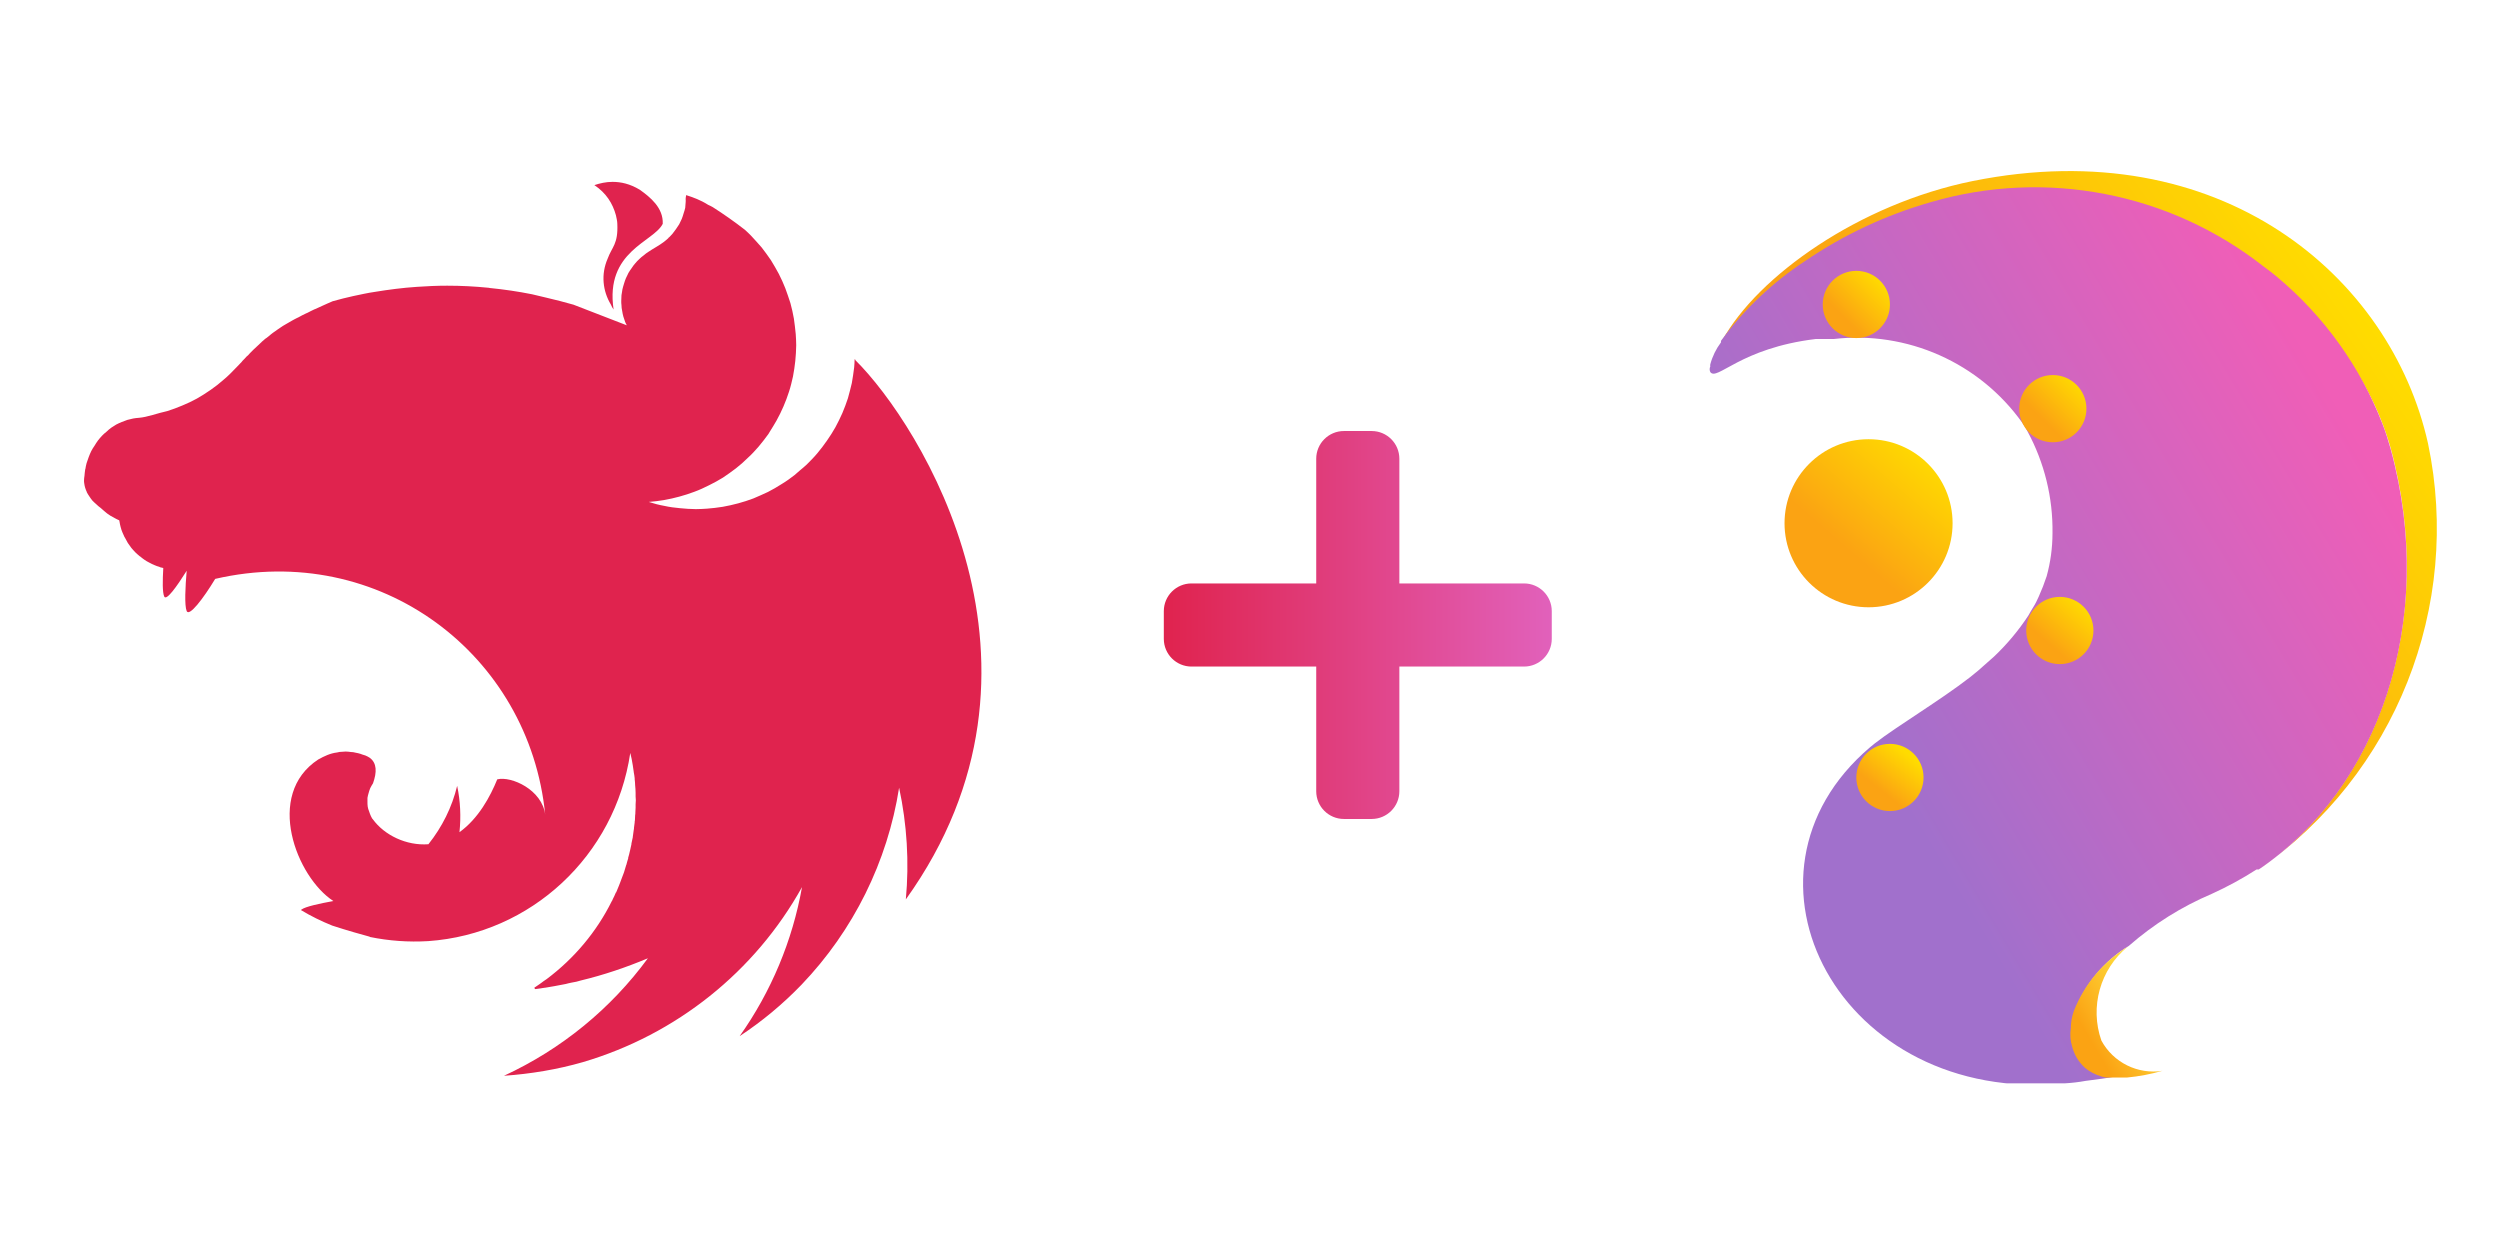 <?xml version="1.0" encoding="UTF-8" standalone="no"?><!DOCTYPE svg PUBLIC "-//W3C//DTD SVG 1.1//EN" "http://www.w3.org/Graphics/SVG/1.1/DTD/svg11.dtd"><svg width="100%" height="100%" viewBox="0 0 2500 1250" version="1.1" xmlns="http://www.w3.org/2000/svg" xmlns:xlink="http://www.w3.org/1999/xlink" xml:space="preserve" xmlns:serif="http://www.serif.com/" style="fill-rule:evenodd;clip-rule:evenodd;stroke-linejoin:round;stroke-miterlimit:2;"><clipPath id="_clip1"><rect id="kafkajs.svg" x="1704.17" y="166.667" width="733.333" height="916.667"/></clipPath><g clip-path="url(#_clip1)"><g><path d="M2258.75,869.444c119.778,-81.888 178.75,-249.333 132,-421.055c-44.917,-159.5 -236.5,-288.139 -458.028,-226.417c-91.666,25.972 -172.944,64.167 -210.528,118.556c35.445,-64.472 137.195,-136.584 250.556,-159.5c247.5,-49.806 418,95.028 455.278,262.472c34.157,162.772 -32.709,331.022 -169.278,425.944Z" style="fill:url(#_Linear2);"/><path d="M2258.75,869.444l-2.139,0c-14.364,9.219 -29.375,17.389 -44.917,24.445c-30.181,12.815 -58.132,30.349 -82.805,51.944c-24.439,14.95 -43.33,37.491 -53.778,64.167c-2.049,5.577 -3.084,11.475 -3.055,17.417c-0.571,5.446 -0.052,10.951 1.527,16.194c1.009,3.728 2.445,7.333 4.278,10.695c2.261,3.972 5.164,7.608 8.556,10.694l3.666,2.75c5.195,3.422 11,5.806 17.111,7.028l6.112,-0c4.766,0.519 9.594,0.519 14.361,-0c-4.889,-0 -16.195,2.75 -25.973,3.972l-16.194,2.139c-6.868,1.249 -13.808,2.065 -20.778,2.444c-224.583,21.695 -345.583,-207.777 -194.639,-336.111l4.889,-3.972c22,-17.111 65.084,-42.778 95.028,-66l8.25,-6.722l15.889,-14.056c12.945,-12.286 24.428,-26.025 34.222,-40.944c1.833,-3.056 3.361,-6.111 5.195,-8.861c1.833,-2.75 3.666,-6.723 5.194,-10.084c3.015,-6.676 5.667,-13.51 7.944,-20.472c3.825,-13.938 5.778,-28.324 5.806,-42.778c0.545,-35.602 -8.085,-70.753 -25.056,-102.055c-1.436,-3.021 -3.176,-5.888 -5.194,-8.556c-42.851,-60.075 -115.226,-92.216 -188.528,-83.722l-18.028,0c-75.777,9.167 -98.694,42.472 -105.416,33c-0.825,-1.739 -0.825,-3.761 -0,-5.5c-0.126,-0.707 -0.126,-1.431 -0,-2.139c2.121,-7.951 5.752,-15.42 10.694,-22l0,-1.528c23.024,-31.386 51.483,-58.396 84.028,-79.75c38.523,-26.291 81.031,-46.203 125.889,-58.972c114.58,-33.509 238.566,-9.578 332.444,64.167c4.584,3.361 9.167,6.722 13.445,10.389c47.166,39.321 83.554,90.011 105.722,147.277c3.361,8.556 5.806,16.806 8.25,25.362c46.75,171.722 -12.222,339.166 -132,420.138Z" style="fill:url(#_Linear3);"/><circle cx="1856.33" cy="304.472" r="33.611" style="fill:url(#_Linear4);"/><circle cx="1889.94" cy="777.472" r="33.611" style="fill:url(#_Linear5);"/><circle cx="2052.81" cy="408.667" r="33.611" style="fill:url(#_Linear6);"/><circle cx="2059.83" cy="630.5" r="33.611" style="fill:url(#_Linear7);"/><circle cx="1868.56" cy="523.25" r="84.028" style="fill:url(#_Linear8);"/><path d="M2162.5,1070.81c-11.581,3.333 -23.447,5.583 -35.444,6.722l-21.389,-0c-6.104,-1.218 -11.914,-3.604 -17.111,-7.028l-3.667,-2.75c-3.393,-3.096 -6.28,-6.705 -8.556,-10.694c-1.842,-3.384 -3.278,-6.974 -4.277,-10.695c-1.735,-5.845 -2.153,-12.002 -1.223,-18.028c0,-5.927 1.009,-11.825 3.056,-17.416c10.447,-26.676 29.339,-49.217 53.778,-64.167c-27.536,22.587 -38.072,60.201 -26.278,93.806c11.856,21.978 36.445,34.149 61.111,30.25Z" style="fill:url(#_Linear9);"/></g></g><clipPath id="_clip10"><rect id="plus-solid.svg" x="1163.82" y="403.313" width="387.951" height="443.373"/></clipPath><g clip-path="url(#_clip10)"><path d="M1524.06,583.434l-124.698,-0l-0,-124.699c-0,-15.301 -12.41,-27.711 -27.711,-27.711l-27.711,0c-15.301,0 -27.711,12.41 -27.711,27.711l0,124.699l-124.698,-0c-15.302,-0 -27.711,12.409 -27.711,27.711l-0,27.71c-0,15.302 12.409,27.711 27.711,27.711l124.698,0l0,124.699c0,15.301 12.41,27.711 27.711,27.711l27.711,-0c15.301,-0 27.711,-12.41 27.711,-27.711l-0,-124.699l124.698,0c15.302,0 27.711,-12.409 27.711,-27.711l0,-27.71c0,-15.302 -12.409,-27.711 -27.711,-27.711Z" style="fill:url(#_Linear11);fill-rule:nonzero;"/></g><g id="layer1"><path id="path818" d="M612.45,181.873c-6.49,0 -12.515,1.391 -18.078,3.245c11.82,7.88 18.309,18.309 21.554,30.129c0.232,1.622 0.695,2.781 0.927,4.403c0.233,1.391 0.464,2.781 0.464,4.172c0.927,20.395 -5.331,22.944 -9.734,34.995c-6.721,15.528 -4.867,32.215 3.244,45.657c0.696,1.622 1.623,3.476 2.781,5.098c-8.806,-58.634 40.095,-67.441 49.133,-85.75c0.695,-15.992 -12.515,-26.652 -22.944,-34.069c-9.965,-6.025 -19.004,-7.88 -27.347,-7.88Zm73.699,13.211c-0.928,5.33 -0.232,3.94 -0.463,6.721c-0.232,1.854 -0.232,4.171 -0.463,6.025c-0.464,1.854 -0.928,3.709 -1.623,5.563c-0.463,1.854 -1.159,3.708 -1.854,5.562c-0.927,1.854 -1.622,3.476 -2.549,5.33c-0.695,0.928 -1.159,1.854 -1.854,2.781c-0.463,0.696 -0.928,1.391 -1.391,2.086c-1.159,1.623 -2.317,3.245 -3.476,4.635c-1.391,1.391 -2.55,3.013 -4.172,4.172l0,0.232c-1.39,1.159 -2.781,2.549 -4.403,3.708c-4.867,3.708 -10.429,6.489 -15.528,9.966c-1.622,1.159 -3.245,2.086 -4.635,3.476c-1.623,1.159 -3.013,2.318 -4.404,3.708c-1.622,1.391 -2.781,2.782 -4.171,4.404c-1.159,1.39 -2.55,3.013 -3.477,4.635c-1.159,1.622 -2.317,3.245 -3.244,4.867c-0.928,1.854 -1.623,3.476 -2.55,5.33c-0.695,1.854 -1.39,3.477 -1.854,5.331c-0.695,2.086 -1.159,3.94 -1.622,5.794c-0.232,0.927 -0.232,2.086 -0.463,3.013c-0.233,0.927 -0.233,1.854 -0.463,2.781c-0,1.854 -0.232,3.94 -0.232,5.794c-0,1.39 -0,2.781 0.232,4.171c-0,1.854 0.232,3.708 0.695,5.794c0.232,1.854 0.695,3.708 1.159,5.563c0.695,1.854 1.159,3.708 1.854,5.562c0.463,1.159 1.159,2.317 1.622,3.244l-53.304,-20.626c-9.039,-2.55 -17.846,-4.867 -26.884,-6.953c-4.867,-1.159 -9.734,-2.317 -14.601,-3.476c-13.906,-2.781 -28.043,-4.867 -42.18,-6.258c-0.463,0 -0.695,-0.232 -1.159,-0.232c-13.906,-1.39 -27.579,-2.086 -41.485,-2.086c-10.197,0 -20.395,0.464 -30.36,1.159c-14.138,0.928 -28.275,2.781 -42.412,5.099c-3.476,0.463 -6.953,1.159 -10.429,1.854c-7.185,1.39 -14.137,3.013 -20.858,4.635c-3.477,0.928 -6.953,1.854 -10.43,2.781c-3.476,1.391 -6.721,3.013 -9.965,4.404c-2.55,1.158 -5.099,2.317 -7.648,3.476c-0.463,0.232 -0.928,0.232 -1.159,0.463c-2.318,1.159 -4.404,2.086 -6.489,3.245c-0.696,0.232 -1.159,0.463 -1.623,0.695c-2.549,1.159 -5.098,2.549 -7.184,3.708c-1.623,0.695 -3.245,1.623 -4.635,2.318c-0.696,0.463 -1.623,0.927 -2.086,1.159c-2.086,1.158 -4.172,2.317 -6.026,3.476c-2.086,1.159 -3.94,2.318 -5.562,3.476c-1.622,1.159 -3.245,2.086 -4.635,3.245c-0.233,0.232 -0.463,0.232 -0.696,0.463c-1.39,0.927 -3.012,2.086 -4.403,3.245c0,-0 -0.232,0.232 -0.463,0.463c-1.159,0.927 -2.318,1.854 -3.477,2.781c-0.463,0.232 -0.927,0.695 -1.39,0.927c-1.159,0.928 -2.318,2.086 -3.476,3.013c-0.233,0.463 -0.696,0.696 -0.928,0.928c-1.39,1.39 -2.781,2.549 -4.171,3.94c-0.233,-0 -0.233,0.232 -0.464,0.463c-1.39,1.158 -2.781,2.549 -4.171,3.94c-0.232,0.232 -0.232,0.463 -0.463,0.463c-1.159,1.159 -2.318,2.317 -3.477,3.708c-0.463,0.463 -1.159,0.927 -1.622,1.39c-1.159,1.391 -2.549,2.782 -3.94,4.172c-0.232,0.463 -0.695,0.695 -0.927,1.159c-1.854,1.854 -3.477,3.708 -5.331,5.562c-0.232,0.232 -0.463,0.463 -0.695,0.695c-3.708,3.94 -7.648,7.88 -11.82,11.357c-4.172,3.708 -8.575,7.184 -12.978,10.197c-4.636,3.245 -9.039,6.026 -13.906,8.807c-4.635,2.549 -9.502,4.867 -14.601,6.953c-4.867,2.085 -9.965,3.939 -15.064,5.562c-9.734,2.085 -19.7,6.025 -28.275,6.721c-1.854,-0 -3.939,0.463 -5.793,0.695c-2.086,0.463 -3.94,0.927 -5.794,1.391c-1.854,0.695 -3.709,1.39 -5.563,2.085c-1.854,0.696 -3.708,1.623 -5.562,2.55c-1.622,1.158 -3.476,2.086 -5.099,3.244c-1.622,1.159 -3.244,2.55 -4.635,3.94c-1.622,1.159 -3.244,2.781 -4.635,4.172c-1.39,1.622 -2.781,3.013 -3.94,4.635c-1.159,1.854 -2.549,3.476 -3.476,5.331c-1.159,1.622 -2.318,3.476 -3.245,5.33c-0.927,2.086 -1.854,3.94 -2.549,6.026c-0.695,1.854 -1.391,3.94 -2.086,6.025c-0.463,1.854 -0.927,3.709 -1.159,5.562c0,0.233 -0.232,0.464 -0.232,0.696c-0.463,2.086 -0.463,4.867 -0.695,6.258c-0.232,1.622 -0.463,3.012 -0.463,4.635c-0,0.927 -0,2.085 0.232,3.012c0.232,1.623 0.463,3.013 0.927,4.404c0.463,1.39 0.928,2.781 1.622,4.172l0,0.232c0.696,1.39 1.623,2.781 2.55,4.171c0.927,1.391 1.854,2.781 3.013,4.172c1.158,1.159 2.549,2.549 3.94,3.708c1.39,1.391 2.781,2.549 4.403,3.708c5.562,4.867 6.953,6.49 14.137,10.198c1.159,0.695 2.318,1.158 3.708,1.854c0.233,-0 0.464,0.232 0.696,0.232c-0,0.463 -0,0.695 0.232,1.159c0.232,1.854 0.695,3.708 1.159,5.562c0.463,2.086 1.159,3.94 1.854,5.562c0.695,1.391 1.159,2.781 1.854,4.172c0.232,0.463 0.463,0.927 0.695,1.159c0.928,1.854 1.854,3.476 2.781,5.098c1.159,1.622 2.318,3.245 3.477,4.867c1.158,1.391 2.549,3.013 3.939,4.404c1.391,1.39 2.782,2.549 4.404,3.939c-0,0 0.232,0.233 0.463,0.233c1.391,1.159 2.781,2.317 4.172,3.244c1.622,1.159 3.244,2.086 5.098,3.013c1.623,0.928 3.477,1.854 5.331,2.55c1.39,0.695 3.013,1.158 4.635,1.622c0.232,0.232 0.463,0.232 0.927,0.463c0.928,0.233 2.086,0.463 3.013,0.695c-0.695,12.515 -0.927,24.335 0.928,28.507c2.085,4.635 12.283,-9.502 22.48,-25.725c-1.39,15.991 -2.317,34.763 0,40.326c2.55,5.793 16.455,-12.284 28.507,-32.215c164.316,-38.008 314.264,75.553 330.024,235.93c-3.013,-25.03 -33.837,-38.935 -47.974,-35.459c-6.953,17.15 -18.773,39.167 -37.777,52.841c1.623,-15.296 0.928,-31.055 -2.317,-46.352c-5.099,21.322 -15.065,41.254 -28.739,58.404c-22.017,1.622 -44.034,-9.039 -55.622,-25.03c-0.927,-0.696 -1.158,-2.086 -1.854,-3.013c-0.695,-1.623 -1.39,-3.245 -1.854,-4.867c-0.695,-1.622 -1.159,-3.245 -1.39,-4.867c-0.232,-1.622 -0.232,-3.245 -0.232,-5.099l-0,-3.476c0.232,-1.622 0.695,-3.245 1.158,-4.867c0.463,-1.622 0.928,-3.245 1.623,-4.867c0.927,-1.622 1.622,-3.245 2.781,-4.867c3.94,-11.124 3.94,-20.163 -3.245,-25.493c-1.39,-0.928 -2.781,-1.623 -4.403,-2.318c-0.928,-0.232 -2.086,-0.695 -3.013,-0.927c-0.695,-0.232 -1.159,-0.464 -1.854,-0.696c-1.623,-0.463 -3.245,-0.927 -4.867,-1.158c-1.622,-0.464 -3.245,-0.696 -4.867,-0.696c-1.622,-0.232 -3.477,-0.463 -5.099,-0.463c-1.159,0 -2.317,0.232 -3.476,0.232c-1.854,0 -3.477,0.233 -5.099,0.695c-1.622,0.233 -3.244,0.464 -4.867,0.928c-1.622,0.463 -3.244,0.927 -4.867,1.622c-1.622,0.696 -3.013,1.391 -4.635,2.086c-1.39,0.695 -2.781,1.622 -4.403,2.318c-54,35.227 -21.786,117.733 15.064,141.604c-13.906,2.549 -28.043,5.562 -31.983,8.575c-0.232,0.232 -0.463,0.463 -0.463,0.463c9.966,6.026 20.395,11.125 31.288,15.528c14.832,4.867 30.592,9.271 37.545,11.125l-0,0.232c19.235,3.94 38.703,5.33 58.403,4.171c102.669,-7.184 186.797,-85.287 202.093,-188.188c0.463,2.086 0.928,3.94 1.391,6.026c0.695,4.172 1.622,8.575 2.086,12.978l-0,0.233c0.463,2.086 0.695,4.172 0.927,6.026l0,0.927c0.232,2.086 0.463,4.172 0.463,6.026c0.232,2.549 0.463,5.098 0.463,7.648l0,3.708c0,1.159 0.232,2.549 0.232,3.708c0,1.391 -0.232,2.781 -0.232,4.172l0,3.244c0,1.623 -0.232,3.013 -0.232,4.636c-0,0.927 -0,1.854 -0.232,3.012c-0,1.623 -0.232,3.245 -0.232,5.099c-0.233,0.695 -0.233,1.391 -0.233,2.086c-0.232,1.854 -0.463,3.476 -0.695,5.33c0,0.696 0,1.391 -0.232,2.086c-0.232,2.318 -0.695,4.404 -0.927,6.721l-0,0.465c-0.463,2.085 -0.928,4.403 -1.391,6.489l0,0.695c-0.463,2.086 -0.927,4.172 -1.39,6.258c-0,0.232 -0.232,0.695 -0.232,0.927c-0.464,2.086 -0.928,4.172 -1.623,6.258l0,0.695c-0.695,2.317 -1.39,4.403 -1.854,6.489c-0.232,0.232 -0.232,0.463 -0.232,0.463c-0.695,2.318 -1.39,4.635 -2.086,6.953c-0.927,2.317 -1.622,4.403 -2.549,6.721c-0.927,2.317 -1.622,4.635 -2.549,6.721c-0.928,2.318 -1.854,4.403 -2.781,6.721l-0.233,-0c-0.927,2.086 -1.854,4.403 -3.013,6.489c-0.232,0.695 -0.463,1.159 -0.695,1.622c-0.232,0.233 -0.232,0.464 -0.463,0.696c-15.064,30.36 -37.313,57.012 -65.124,77.871c-1.854,1.158 -3.708,2.549 -5.562,3.939c-0.464,0.464 -1.159,0.696 -1.623,1.159c-1.622,1.159 -3.244,2.318 -5.098,3.477l0.695,1.39l0.232,0c3.244,-0.463 6.489,-0.927 9.734,-1.39l0.232,-0c6.026,-0.928 12.051,-2.086 18.077,-3.245c1.622,-0.232 3.476,-0.695 5.099,-1.159c1.158,-0.232 2.085,-0.463 3.244,-0.695c1.623,-0.232 3.245,-0.695 4.867,-0.927c1.391,-0.464 2.781,-0.696 4.172,-1.159c23.176,-5.563 45.656,-13.211 67.21,-22.249c-36.85,50.291 -86.214,90.849 -143.922,117.502c26.652,-1.855 53.304,-6.258 79.029,-13.674c93.399,-27.58 171.965,-90.386 219.012,-174.978c-9.502,53.536 -30.824,104.523 -62.343,149.021c22.481,-14.833 43.107,-31.983 61.88,-51.451c51.914,-54.231 85.982,-123.063 97.57,-196.995c7.88,36.618 10.198,74.395 6.721,111.708c167.33,-233.381 13.906,-475.337 -50.291,-539.07c-0.233,-0.464 -0.464,-0.696 -0.464,-1.159c-0.232,0.232 -0.232,0.232 -0.232,0.463c0,-0.232 0,-0.232 -0.232,-0.463c-0,2.781 -0.232,5.562 -0.463,8.343c-0.695,5.331 -1.391,10.429 -2.318,15.528c-1.159,5.099 -2.549,10.197 -3.94,15.296c-1.622,4.867 -3.476,9.966 -5.562,14.833c-2.086,4.635 -4.403,9.502 -6.953,14.137c-2.549,4.403 -5.33,9.038 -8.343,13.21c-3.013,4.404 -6.257,8.575 -9.502,12.515c-3.477,4.172 -7.185,7.88 -10.893,11.588c-2.317,2.086 -4.403,3.94 -6.721,5.794c-1.854,1.622 -3.476,3.013 -5.33,4.635c-4.172,3.245 -8.343,6.258 -12.979,9.039c-4.403,2.781 -9.038,5.562 -13.673,7.88c-4.867,2.317 -9.734,4.403 -14.601,6.489c-4.867,1.854 -9.966,3.476 -15.065,4.867c-5.098,1.39 -10.429,2.549 -15.527,3.476c-5.331,0.927 -10.661,1.391 -15.76,1.854c-3.708,0.232 -7.416,0.463 -11.124,0.463c-5.331,0 -10.661,-0.463 -15.76,-0.927c-5.33,-0.463 -10.661,-1.159 -15.759,-2.318c-5.331,-0.927 -10.43,-2.317 -15.528,-3.94l-0.232,0c5.098,-0.463 10.197,-0.927 15.296,-1.854c5.33,-0.927 10.429,-2.085 15.528,-3.476c5.098,-1.391 10.197,-3.013 15.064,-4.867c5.098,-1.854 9.965,-4.172 14.601,-6.489c4.867,-2.318 9.27,-4.867 13.905,-7.648c4.403,-3.013 8.807,-6.026 12.979,-9.271c4.171,-3.244 8.111,-6.721 11.819,-10.429c3.94,-3.476 7.417,-7.416 10.893,-11.356c3.476,-4.172 6.721,-8.343 9.734,-12.515c0.463,-0.695 0.927,-1.622 1.39,-2.317c2.318,-3.709 4.635,-7.417 6.721,-11.125c2.55,-4.635 4.867,-9.27 6.953,-14.137c2.086,-4.867 3.94,-9.734 5.562,-14.833c1.623,-4.867 2.781,-9.965 3.94,-15.064c0.928,-5.33 1.854,-10.429 2.318,-15.528c0.463,-5.33 0.927,-10.661 0.927,-15.759c0,-3.709 -0.232,-7.417 -0.463,-11.125c-0.463,-5.33 -1.159,-10.429 -1.854,-15.528c-0.927,-5.33 -2.086,-10.429 -3.476,-15.528c-1.623,-4.866 -3.245,-9.965 -5.099,-14.832c-1.854,-4.867 -4.172,-9.734 -6.489,-14.369c-2.55,-4.635 -5.099,-9.27 -7.88,-13.674c-3.013,-4.403 -6.026,-8.575 -9.27,-12.747c-3.477,-3.939 -6.953,-7.879 -10.661,-11.819c-1.854,-1.854 -3.94,-3.94 -6.026,-5.794c-10.429,-8.112 -21.322,-15.76 -32.214,-22.713c-1.623,-0.927 -3.013,-1.622 -4.636,-2.317c-7.648,-4.867 -14.832,-7.417 -22.017,-9.734l-0,-0.001Z" style="fill:#e0234e;"/></g><defs><linearGradient id="_Linear2" x1="0" y1="0" x2="1" y2="0" gradientUnits="userSpaceOnUse" gradientTransform="matrix(-438.447,315.028,-315.028,-438.447,2369.93,319.443)"><stop offset="0" style="stop-color:#ffdc00;stop-opacity:1"/><stop offset="0.8" style="stop-color:#fba313;stop-opacity:1"/><stop offset="1" style="stop-color:#fba313;stop-opacity:1"/></linearGradient><linearGradient id="_Linear3" x1="0" y1="0" x2="1" y2="0" gradientUnits="userSpaceOnUse" gradientTransform="matrix(-658.471,389.575,-389.575,-658.471,2386.16,420.294)"><stop offset="0" style="stop-color:#f05eb7;stop-opacity:1"/><stop offset="0.04" style="stop-color:#f05eb7;stop-opacity:1"/><stop offset="0.8" style="stop-color:#a170cc;stop-opacity:1"/><stop offset="1" style="stop-color:#a170cc;stop-opacity:1"/></linearGradient><linearGradient id="_Linear4" x1="0" y1="0" x2="1" y2="0" gradientUnits="userSpaceOnUse" gradientTransform="matrix(-48.184,46.653,-46.653,-48.184,1882.23,279.863)"><stop offset="0" style="stop-color:#ffdc00;stop-opacity:1"/><stop offset="0.8" style="stop-color:#fba313;stop-opacity:1"/><stop offset="1" style="stop-color:#fba313;stop-opacity:1"/></linearGradient><linearGradient id="_Linear5" x1="0" y1="0" x2="1" y2="0" gradientUnits="userSpaceOnUse" gradientTransform="matrix(-35.048,44.241,-44.241,-35.048,1908.3,754.411)"><stop offset="0" style="stop-color:#ffdc00;stop-opacity:1"/><stop offset="0.8" style="stop-color:#fba313;stop-opacity:1"/><stop offset="1" style="stop-color:#fba313;stop-opacity:1"/></linearGradient><linearGradient id="_Linear6" x1="0" y1="0" x2="1" y2="0" gradientUnits="userSpaceOnUse" gradientTransform="matrix(-46.731,47.857,-47.857,-46.731,2079.71,380.909)"><stop offset="0" style="stop-color:#ffdc00;stop-opacity:1"/><stop offset="0.8" style="stop-color:#fba313;stop-opacity:1"/><stop offset="1" style="stop-color:#fba313;stop-opacity:1"/></linearGradient><linearGradient id="_Linear7" x1="0" y1="0" x2="1" y2="0" gradientUnits="userSpaceOnUse" gradientTransform="matrix(-44.397,50.442,-50.442,-44.397,2084.07,603.02)"><stop offset="0" style="stop-color:#ffdc00;stop-opacity:1"/><stop offset="0.8" style="stop-color:#fba313;stop-opacity:1"/><stop offset="1" style="stop-color:#fba313;stop-opacity:1"/></linearGradient><linearGradient id="_Linear8" x1="0" y1="0" x2="1" y2="0" gradientUnits="userSpaceOnUse" gradientTransform="matrix(-109.858,126.942,-126.942,-109.858,1934.74,447.01)"><stop offset="0" style="stop-color:#ffdc00;stop-opacity:1"/><stop offset="0.04" style="stop-color:#ffdc00;stop-opacity:1"/><stop offset="0.8" style="stop-color:#fba313;stop-opacity:1"/><stop offset="1" style="stop-color:#fba313;stop-opacity:1"/></linearGradient><linearGradient id="_Linear9" x1="0" y1="0" x2="1" y2="0" gradientUnits="userSpaceOnUse" gradientTransform="matrix(-85.556,50.722,-50.722,-85.556,2159.14,1000.22)"><stop offset="0" style="stop-color:#ffdf3f;stop-opacity:1"/><stop offset="0.04" style="stop-color:#ffdf3f;stop-opacity:1"/><stop offset="0.8" style="stop-color:#fba313;stop-opacity:1"/><stop offset="1" style="stop-color:#fba313;stop-opacity:1"/></linearGradient><linearGradient id="_Linear11" x1="0" y1="0" x2="1" y2="0" gradientUnits="userSpaceOnUse" gradientTransform="matrix(387.951,0,0,387.951,1163.82,625)"><stop offset="0" style="stop-color:#e0234e;stop-opacity:1"/><stop offset="1" style="stop-color:#e161bb;stop-opacity:1"/></linearGradient></defs></svg>
